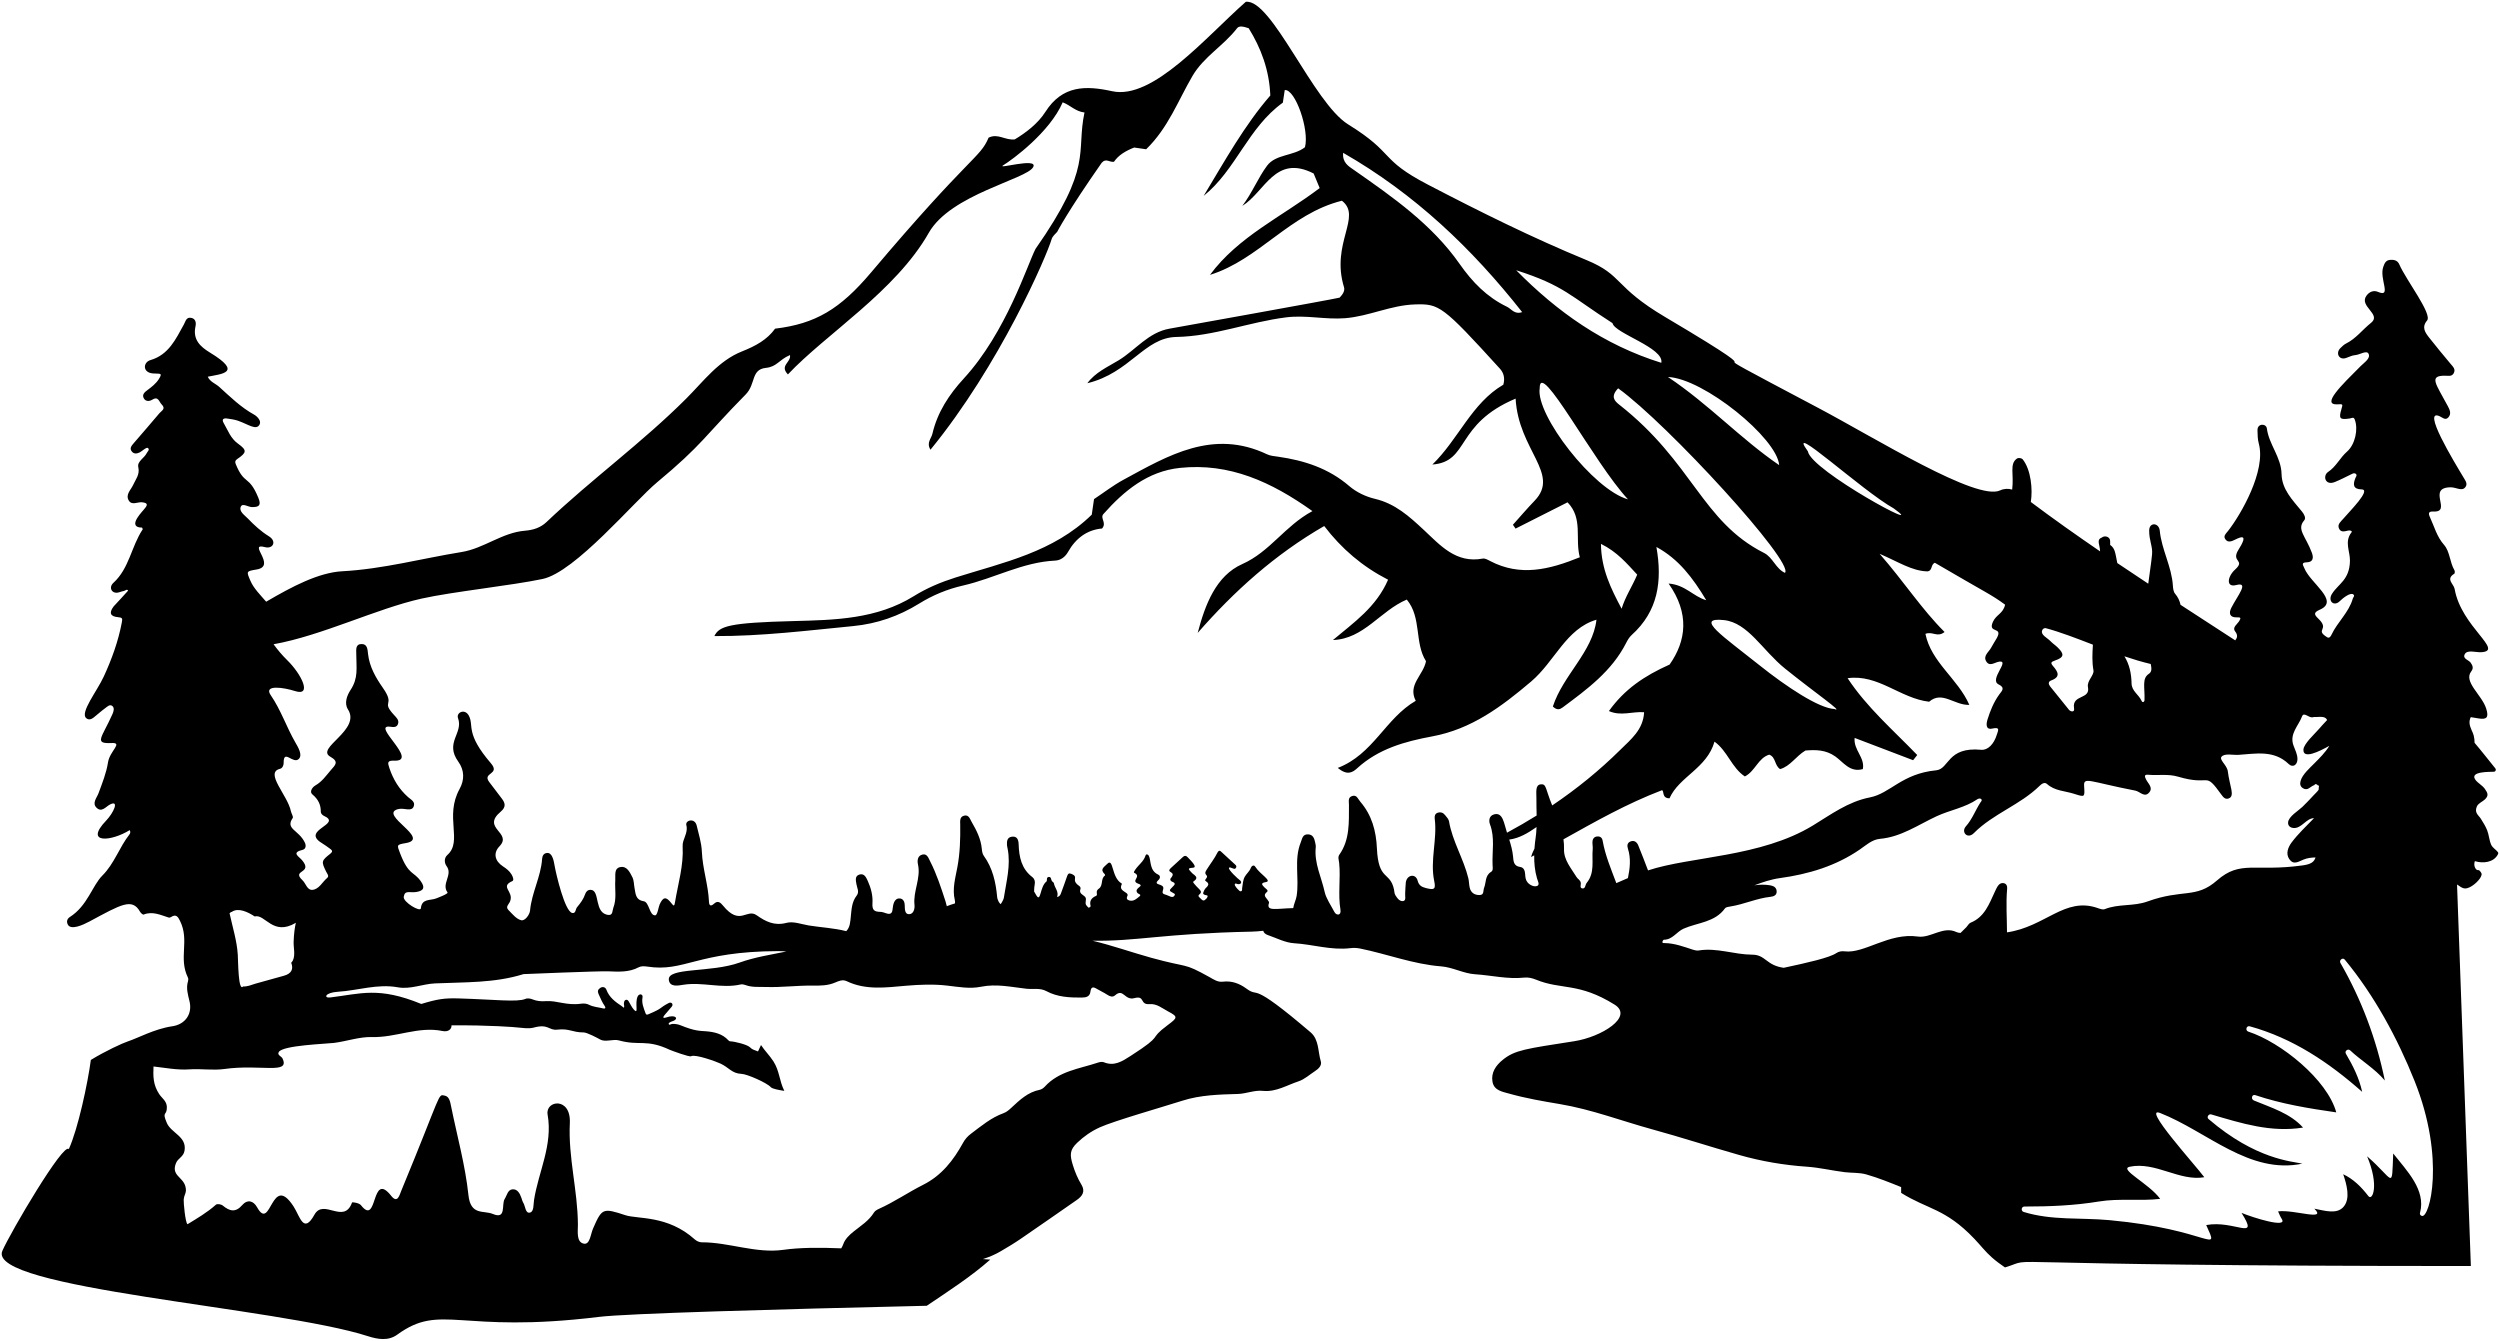 <?xml version="1.0" encoding="iso-8859-1"?>
<!-- Generator: Adobe Illustrator 19.2.1, SVG Export Plug-In . SVG Version: 6.00 Build 0)  -->
<svg version="1.1" xmlns="http://www.w3.org/2000/svg" xmlns:xlink="http://www.w3.org/1999/xlink" x="0px" y="0px"
	 viewBox="0 0 720 386.143" style="enable-background:new 0 0 720 386.143;" xml:space="preserve">
<g id="Layer_12">
	<path d="M719.42,245.446c-0.605-0.821-1.543-1.208-1.979-2.206c-0.562-1.284-0.617-2.805-1.144-4.129
		c-0.472-1.185-1.131-2.22-1.802-3.293c-0.685-1.094-1.942-1.696-1.164-3.538c0.408-0.967,1.696-1.416,2.363-2.082
		c1.054-1.052,0.844-1.748-0.068-3.02c-0.733-1.022-1.945-1.598-2.666-2.545c-1.921-2.521,4.073-2.307,5.269-2.372
		c0.531-0.029,0.728-0.6,0.41-0.99c-1.986-2.436-3.912-4.946-5.958-7.336c-0.006-0.706-0.069-1.409-0.248-2.095
		c-0.149-0.57-0.328-0.91-0.566-1.447c-0.708-1.593-0.883-2.598-0.286-3.857c0.612,0.079,1.321,0.206,2.143,0.353
		c2.527,0.45,3.101-0.31,2.294-2.841c-1.262-3.961-6.613-7.71-4.303-10.68c0.704-0.905,0.445-1.649-0.153-2.505
		c-0.594-0.851-2.511-1.135-1.656-2.553c0.735-1.22,3.238-0.392,4.667-0.473c6.807-0.384-5.726-7.256-7.636-18.212
		c-0.26-1.489-2.672-2.825-0.099-4.398c0.165-0.101,0.195-0.738,0.049-0.984c-1.375-2.318-1.285-5.375-3.009-7.335
		c-2.097-2.385-2.793-5.261-4.048-7.954c-0.582-1.249-0.324-1.702,1.032-1.64c5.426,0.246-1.995-6.825,4.829-6.977
		c1.656-0.037,3.29,1.218,4.275,0.037c0.749-0.899,0.229-1.715-0.265-2.535c-3.013-4.995-12.375-20.414-7.043-17.947
		c0.797,0.368,1.623,1.266,2.483,0.296c0.933-1.051,0.388-2.184-0.166-3.224c-3.42-6.416-5.604-8.796-0.802-8.765
		c0.927,0.006,1.933,0.305,2.493-0.699c0.654-1.172-0.229-1.915-0.901-2.722c-2.075-2.495-4.16-4.984-6.159-7.539
		c-1.15-1.47-2.246-2.985-0.607-4.928c1.574-1.867-6.042-11.645-7.999-16.172c-0.476-1.102-1.449-1.393-2.602-1.305
		c-1.296,0.099-1.647,0.982-2.018,2.039c-1.199,3.415,2.538,8.935-1.478,7.2c-1.306-0.565-2.53-0.06-3.371,1.101
		c-2.22,3.061,4.458,5.325,1.336,7.797c-2.448,1.938-4.334,4.546-7.22,5.973c-0.606,0.3-1.113,0.829-1.611,1.309
		c-1.432,1.381-0.437,3.555,1.623,2.844c0.878-0.303,1.751-0.764,2.649-0.83c1.349-0.099,3.27-1.487,3.831-0.399
		c0.68,1.32-1.203,2.505-2.243,3.544c-5.513,5.507-11.586,11.353-6.604,11.031c1.425-0.092,1.485-0.082,1.069,1.288
		c-0.876,2.889-0.508,3.218,2.45,2.775c0.521-0.078,1.032-0.543,1.361,0.32c1.061,2.784,0.115,7.189-2.222,9.231
		c-2.017,1.762-3.134,4.318-5.424,5.836c-1.652,1.095-0.92,4.071,1.923,2.92c1.61-0.652,3.153-1.471,4.722-2.225
		c0.419-0.202,0.872-0.463,1.288-0.135c0.501,0.395,0.053,0.839-0.1,1.22c-0.745,1.851-0.707,3.22,1.813,3.275
		c2.834,0.061-3.54,6.36-5.364,8.513c-0.648,0.765-1.688,1.515-1.195,2.695c0.547,1.308,1.701,0.835,2.718,0.632
		c0.452-0.09,1.244,0.103,0.905,0.531c-2.12,2.68-0.397,5.458-0.447,8.189c-0.1,5.537-3.36,6.616-5.175,9.518
		c-1.301,2.081,0.568,3.807,2.294,2.061c0.763-0.771,2.98-2.556,3.842-1.898c0.529,0.404-0.029,0.807-0.139,1.193
		c-1.128,3.996-4.402,6.736-6.122,10.39c-0.243,0.517-0.639,1.15-1.297,0.738c-3.65-2.291,0.926-2.063-2.529-5.363
		c-1.248-1.192-1.371-1.764,0.48-2.575c5.772-2.527-2.76-7.585-4.484-11.935c-0.337-0.851-1.074-1.648,0.718-1.693
		c1.866-0.047,1.952-1.381,1.451-2.735c-1.809-4.883-4.478-6.739-2.207-9.355c0.579-0.667-0.037-1.779-0.657-2.536
		c-2.781-3.394-5.774-6.392-5.869-10.783c-0.107-4.91-3.643-8.508-4.235-13.137c-0.189-1.476-2.747-1.555-2.701,0.521
		c0.029,1.27,0.037,2.586,0.371,3.795c2.166,7.86-5.16,20.475-8.821,25.169c-0.578,0.741-1.487,1.462-0.823,2.391
		c1.079,1.51,2.481,0.129,4.112-0.413c2.126-0.706,0.811,1.672-0.33,3.489c-2.237,3.562,2.149,2.86-0.952,5.675
		c-2.264,2.056-2.669,5.258,0.319,4.467c3.84-1.016,0.375,3.036-1.419,6.57c-0.826,1.627-0.384,2.815,1.608,2.734
		c1.181-0.048,1.196,0.203,0.678,1.058c-0.571,0.941-2.076,1.828-1.189,2.973c0.9,1.162,0.575,1.908,0.038,2.599
		c-5.25-3.422-10.504-6.826-15.749-10.235c-0.25-1.118-0.716-2.199-1.576-3.204c-0.475-0.555-0.583-1.528-0.633-2.323
		c-0.347-5.496-3.254-10.376-3.778-15.824c-0.225-2.332-3.012-2.528-3.049-0.093c-0.044,2.914,1.043,4.614,0.835,6.874
		c-0.261,2.833-0.77,5.657-1.101,8.488c-2.984-1.963-5.951-3.95-8.913-5.946c-0.611-2.902-0.586-4.179-2.056-5.227v-1.049
		c0-1.406-1.644-1.753-2.459-1.042c-1.608,0.613-0.447,2.139-0.447,3.948c-6.736-4.609-13.406-9.314-19.949-14.222
		c0.595-3.627,0.031-9.289-2.297-12.236c-0.359-0.454-1.292-0.576-1.761-0.227c-2.126,1.583-0.762,4.388-1.307,8.889
		c-1.132-0.33-2.357-0.288-3.459,0.233c-6.74,3.189-35.762-14.965-52.564-23.843c-46.708-24.684-2.495-1.543-43.915-26.081
		c-14.861-8.803-12.059-12.039-22.626-16.391c-15.614-6.431-30.714-13.933-45.674-21.726c-14.253-7.424-9.306-8.888-23.005-17.366
		c-10.019-6.2-22.017-36.25-29.474-35.3c-11.463,10.096-26.739,28.326-38.49,25.747c-7.561-1.659-14.326-1.75-19.228,5.954
		c-2.153,3.383-5.624,6.007-8.818,7.925c-2.799,0.322-4.824-1.836-7.537-0.498c-2.517,5.991-5.174,4.86-33.823,38.794
		c-8.945,10.595-16.009,14.811-27.666,16.211c-2.307,3.214-5.701,5.03-9.506,6.538c-6.787,2.689-11.094,8.605-16.037,13.55
		c-12.698,12.7-27.279,23.246-40.275,35.592c-1.685,1.601-3.742,2.312-6.221,2.51c-6.539,0.522-11.835,5.099-18.213,6.132
		c-11.455,1.855-22.672,4.911-34.387,5.545c-6.79,0.367-14.338,4.329-21.933,8.769c-1.592-1.863-3.577-3.805-4.515-5.981
		c-1.212-2.811-1.272-2.785,1.778-3.3c5.907-0.998-2.836-7.841,2.369-6.442c2.353,0.632,3.505-1.68,1.143-3.128
		c-2.3-1.41-4.253-3.242-6.103-5.158c-0.915-0.948-2.578-2.013-1.974-3.361c0.499-1.114,2.065,0.085,3.168,0.114
		c2.223,0.059,2.733-0.599,1.877-2.681c-2.743-6.672-3.976-3.494-6.509-9.706c-0.249-0.612-0.18-1.028,0.428-1.442
		c2.745-1.867,2.887-2.524,0.234-4.427c-2.154-1.545-2.904-3.848-4.119-5.919c-0.662-1.128-0.062-1.491,1.02-1.324
		c1.032,0.159,2.087,0.292,3.067,0.627c3.002,1.027,5.36,2.971,6.282,1.019c0.477-1.011-0.733-2.285-1.606-2.764
		c-3.811-2.09-6.873-5.121-10.055-7.993c-1.094-0.987-2.661-1.444-3.302-2.934c3.933-0.813,10.255-1.101,0.636-6.948
		c-2.859-1.738-4.993-3.766-4.17-7.554c0.218-1.003,0.086-2.23-1.293-2.456c-1.395-0.229-1.558,1.021-2.055,1.919
		c-2.34,4.218-4.368,8.73-9.628,10.255c-2.096,0.607-2.368,3.535,0.649,3.836c1.935,0.193,3.066-0.365,1.745,1.674
		c-0.832,1.284-2.032,2.214-3.248,3.121c-0.749,0.559-1.605,1.225-1.106,2.28c0.502,1.062,1.663,1.004,2.426,0.52
		c1.829-1.16,1.977,0.561,2.774,1.343c1.299,1.273-0.066,1.828-0.625,2.496c-2.456,2.935-4.985,5.809-7.477,8.713
		c-0.615,0.717-1.275,1.495-0.422,2.429c0.653,0.715,1.489,0.516,2.248,0.142c0.553-0.273,1.927-1.598,2.328-1.233
		c0.579,0.528-0.141,1.01-0.362,1.474c-0.688,1.446-2.801,2.366-2.425,4.037c0.488,2.17-0.751,3.48-1.483,5.116
		c-0.638,1.423-2.248,2.743-1.291,4.445c0.873,1.551,2.556,0.418,3.863,0.559c3.095,0.335,0.153,1.949-1.458,4.631
		c-0.942,1.567-0.671,2.67,1.448,2.653c0.091,0.199,0.238,0.437,0.174,0.533c-3.256,4.88-3.85,11.215-8.418,15.376
		c-1.536,1.399-0.378,3.406,1.696,2.711c0.439-0.147,0.886-0.28,1.339-0.373c0.41-0.084,0.841-0.63,1.202-0.093
		c0.03,0.046-4.098,4.454-4.155,4.53c-1.414,1.853-1.013,2.933,1.27,3.121c1.236,0.102,1.28,0.384,1.09,1.405
		c-1.025,5.485-2.913,10.695-5.236,15.725c-1.942,4.204-6.886,10.367-5.047,11.942c0.751,0.643,1.527,0.323,2.203-0.216
		c1.087-0.867,2.115-1.812,3.238-2.627c0.607-0.44,1.364-1.269,2.109-0.631c0.65,0.557,0.341,1.574,0.021,2.296
		c-3.042,6.852-5.496,8.602-0.269,8.351c3.404-0.163-0.508,2.265-1.017,5.543c-0.483,3.114-1.663,6.004-2.745,8.936
		c-0.487,1.321-1.924,2.804-0.562,4.147c1.508,1.487,2.675-0.33,3.927-0.951c2.7-1.339,0.964,2.442-1.12,4.618
		c-6.545,6.836,1.476,6.081,6.736,2.787c0.243,0.414,0.244,0.841-0.05,1.216c-2.934,3.739-4.378,8.449-7.816,11.875
		c-2.906,2.895-4.264,8.663-9.315,11.902c-0.784,0.503-1.06,1.227-0.692,2.094c0.809,1.905,4.447,0.213,6.273-0.765
		c9.079-4.861,12.299-6.906,14.594-2.806c0.204,0.365,0.815,0.89,1.022,0.807c2.6-1.048,4.889,0.14,7.251,0.865
		c0.189,0.058,0.481-0.042,0.663-0.162c1.478-0.977,2.016-0.005,2.585,1.144c2.796,5.658-0.517,10.638,2.264,16.3
		c0.139,0.284,0.131,0.715,0.032,1.029c-0.628,2.003-0.03,3.888,0.43,5.811c0.866,3.617-1.205,6.636-4.971,7.181
		c-5.091,0.737-9.906,3.42-12.819,4.368c-1.495,0.486-6.459,2.772-10.629,5.327c-0.87,6.613-3.683,19.85-6.353,25.703
		c-1.416-2.191-16.684,23.728-19.126,29.262c-4.787,10.845,79.547,16.279,105.282,24.595c2.775,0.897,5.839,1.442,8.416-0.428
		c12.791-9.28,17.607-0.156,58.162-5.133c7.989-0.98,50.213-2.176,94.362-3.198c6.265-4.231,12.656-8.335,18.285-13.294
		c-0.705-0.052-1.437-0.103-2.134-0.155c1.783-0.561,3.511-1.285,5.157-2.253c1.9-1.118,3.801-2.245,5.619-3.488
		c5.449-3.727,10.858-7.515,16.283-11.278c1.606-1.114,2.515-2.462,1.342-4.396c-1.078-1.777-1.856-3.633-2.478-5.643
		c-0.902-2.914-0.925-4.361,1.217-6.41c1.929-1.844,4.072-3.352,6.57-4.481c4.06-1.835,18.084-5.85,23.744-7.658
		c5.217-1.665,10.617-1.785,15.995-1.944c2.454-0.072,4.725-1.151,7.223-0.891c3.737,0.388,6.912-1.653,10.276-2.76
		c1.707-0.562,3.153-1.918,4.71-2.925c1.03-0.666,2.035-1.644,1.676-2.819c-0.865-2.83-0.472-6.248-2.948-8.361
		c-18.032-15.387-14.466-9.634-18.463-12.575c-2.039-1.5-4.245-2.319-6.819-2.005c-1.489,0.182-2.649-0.663-3.871-1.341
		c-7.791-4.319-5.573-2.457-16.686-5.529c-5.681-1.571-11.271-3.573-17.006-4.933c12.769,0.232,20.168-2.076,45.942-2.611
		c1.099-0.023,2.187-0.119,3.271-0.247c0.136,0.536,0.535,0.962,1.29,1.222c2.521,0.868,5.034,2.214,7.611,2.369
		c5.424,0.328,10.72,2.092,16.225,1.411c0.909-0.112,1.879-0.069,2.778,0.114c7.798,1.587,15.302,4.511,23.31,5.133
		c3.392,0.263,6.459,2.059,9.773,2.272c4.732,0.304,9.41,1.479,14.196,0.965c1.184-0.127,2.334,0.165,3.404,0.604
		c7.258,2.982,12.245,0.729,22.593,7.172c5.596,3.485-3.724,9.312-11.588,10.54c-14.015,2.189-17.119,2.53-20.624,5.374
		c-1.941,1.574-3.421,3.65-2.944,6.319c0.45,2.517,2.859,2.857,4.803,3.405c4.785,1.349,9.68,2.187,14.587,3.01
		c9.13,1.531,17.806,4.857,26.702,7.3c8.363,2.296,16.639,4.995,24.999,7.372c6.372,1.811,12.861,2.915,19.445,3.363
		c3.707,0.252,7.299,1.144,10.97,1.583c2.056,0.246,4.17,0.069,6.193,0.652c3.414,0.984,6.708,2.303,9.995,3.639v1.665
		c7.655,4.803,12.668,4.425,21.019,13.157c1.719,1.797,3.267,3.817,5.136,5.459c1.177,1.035,2.448,1.964,3.747,2.857
		c10.863-3.298-14.555-0.405,134.174-0.405c0-0.001-2.441-67.384-3.981-109.885c0.032,0.021,0.063,0.039,0.096,0.06
		c0.667,0.443,1.347,1.055,2.202,1.083c1.599,0.052,3.9-2.038,4.548-3.311c0.449-0.881,0.227-1.17-0.351-1.814
		c-0.232-0.258-0.631-0.089-0.854-0.267c-0.47-0.375-0.694-1.086-0.668-1.658c0.016-0.342,0.094-0.577,0.155-0.814
		c2.364,0.725,5.441,0.411,6.654-1.98C719.507,245.858,719.545,245.615,719.42,245.446z M619.409,191.232
		c0.231,1.15,0.422,2.213-0.562,2.854c-2.024,1.318-1.099,3.907-1.229,7.523c-0.021,0.574-0.572,0.86-0.837,0.253
		c-0.778-1.788-2.849-2.832-2.89-5.012c-0.052-2.845-0.612-5.488-2.056-7.833C614.326,189.861,616.841,190.625,619.409,191.232z
		 M588.126,181.599c0.182-0.526,0.539-0.697,0.976-0.706c4.173,1.1,9.108,3.015,13.652,4.772c-0.145,2.463-0.291,4.926,0.16,7.392
		c0.261,1.429-1.955,2.998-1.583,4.848c0.726,3.613-4.582,2.054-4.018,5.973c0.056,0.388,0.149,1.025-0.559,1.006
		c-0.299-0.008-0.679-0.207-0.872-0.442c-1.841-2.24-3.661-4.496-5.458-6.771c-0.493-0.625-0.583-1.371,0.302-1.694
		c2.943-1.076,1.851-2.613,0.528-4.176c-0.764-0.903-0.549-1.178,0.565-1.561c2.643-0.907,2.791-1.813,0.806-3.761
		c-0.662-0.649-1.46-1.162-2.097-1.832C589.607,183.679,587.686,182.87,588.126,181.599z M545.399,146.424
		c10.995,7.899-23.85-10.877-24.732-16.439C513.884,120.602,536.294,141.37,545.399,146.424z M528.325,204.199
		c-4.484-0.218-13.785-6.36-21.684-12.676c-10.212-8.165-18.85-13.84-10.164-12.938c6.951,0.722,11.129,8.741,17.612,13.965
		C522.804,199.572,531.278,205.374,528.325,204.199z M512.401,133.96c-11.141-7.616-20.123-17.411-32.029-25.388
		C490.657,108.999,511.832,126.229,512.401,133.96z M514.068,164.984c-2.632-1.164-3.481-4.449-6.01-5.727
		c-17.973-9.08-20.447-26.007-41.716-42.713c-1.308-1.028-2.627-2.307-0.316-4.713C480.289,122.113,516.935,162.081,514.068,164.984
		z M471.519,165.496c-1.421,3.373-3.399,6.255-4.495,9.818c-3.039-5.733-5.881-11.388-5.948-18.677
		C465.742,158.925,468.505,162.259,471.519,165.496z M443.431,111.831c-0.061-8.795,15.645,21.515,25.431,31.981
		C458.942,141.067,442.23,119.489,443.431,111.831z M464.41,93.07c0.517,2.908,14.982,7.117,14.043,11.421
		c-16.613-5.177-29.938-14.657-41.798-26.665C450.509,82.258,452.173,85.236,464.41,93.07z M386.827,44.012
		c20.583,11.789,37.093,27.526,51.556,45.876c-2.219,0.767-3.071-0.916-4.364-1.536c-5.775-2.77-9.986-7.111-13.648-12.342
		c-7.962-11.372-19.199-19.211-30.396-27.033C388.378,47.862,386.568,46.869,386.827,44.012z M66.266,262.915
		c0.1-0.175,0.247-0.275,0.507-0.304c1.877-1.297,4.675,0.074,6.581,1.327c2.997-0.828,5.198,5.795,11.852,1.825
		c-0.306,1.301-0.556,3.037-0.641,5.457c-0.06,1.703,0.555,3.805-0.23,5.41c-0.124,0.253-0.291,0.463-0.474,0.659
		c0.694,1.674,0.183,3.098-2.061,3.714c-0.004,0.001-8.297,2.31-8.298,2.31c-1.138,0.371-2.271,0.855-3.485,0.784
		c-1.395,1.647-1.416-7.025-1.536-9.108c-0.231-3.997-1.515-8.01-2.357-11.918C66.101,262.964,66.182,262.917,66.266,262.915z
		 M315.883,284.792c0.984,0.589,2.046,1.055,2.999,1.688c0.758,0.504,1.566,0.789,2.238,0.193c2.472-2.193,2.707,1.554,5.6,0.785
		c3.148-0.836,1.417,1.97,4.373,1.729c2.075-0.17,3.641,1.215,5.232,2.053c3.039,1.602,2.867,1.832-0.095,4.041
		c-5.9,4.399-0.535,2.345-10.617,8.824c-2.38,1.529-4.692,3.079-7.742,1.81c-0.473-0.197-1.174-0.047-1.707,0.13
		c-5.335,1.774-11.188,2.413-15.288,6.929c-0.374,0.412-0.938,0.788-1.472,0.894c-3.382,0.677-5.734,2.93-8.121,5.148
		c-0.679,0.631-1.357,1.248-2.269,1.576c-3.564,1.28-6.416,3.699-9.383,5.928c-0.938,0.705-1.69,1.542-2.267,2.593
		c-2.759,5.03-6.173,9.431-11.474,12.095c-4.353,2.187-8.377,4.985-12.842,6.976c-0.511,0.228-1.081,0.576-1.358,1.03
		c-1.441,2.359-3.746,3.775-5.816,5.44c-1.294,1.041-2.515,2.184-3.041,3.734c-0.146,0.431-0.355,0.777-0.559,1.13
		c-6.503-0.274-12.053-0.216-16.65,0.43c-7.917,1.112-15.65-2.182-23.575-2.168c-0.667,0.001-1.45-0.373-1.983-0.852
		c-7.772-6.987-16.389-5.78-19.959-6.954c-6.491-2.135-6.748-2.043-9.32,3.868c-0.72,1.654-0.886,4.659-2.631,4.332
		c-2.228-0.418-1.712-3.499-1.721-5.501c-0.046-9.811-2.815-19.334-2.325-29.192c0.385-7.726-7.122-6.587-6.4-2.48
		c1.544,8.803-2.632,16.404-3.911,24.606c-0.203,1.301,0.012,3.305-1.15,3.61c-1.351,0.356-1.316-1.779-1.929-2.789
		c-0.267-0.439-0.399-0.985-0.575-1.491c-0.462-1.327-1.173-2.512-2.524-2.417c-1.396,0.098-1.6,1.706-2.277,2.785
		c-0.98,1.562,0.57,5.996-3.389,4.318c-2.66-1.128-6.417,0.564-7.05-5.461c-0.902-8.579-3.256-16.961-4.968-25.433
		c-0.273-1.351-0.508-2.918-1.834-3.189c-2.086-0.425-0.658-1.323-12.554,27.439c-0.502,1.214-1.066,3.724-2.881,1.423
		c-5.928-7.512-3.752,9.052-8.724,2.677c-0.502-0.644-2.494-0.933-2.554-0.767c-2.318,6.463-8.192-1.247-10.825,3.502
		c-3.169,5.715-4.146,0.531-6.029-2.372c-6.438-9.926-6.446,7.534-10.486,0.262c-1.107-1.992-2.855-2.299-4.253-0.682
		c-1.978,2.288-3.664,1.796-5.636,0.181c-0.486-0.398-1.602-0.589-1.99-0.243c-2.488,2.219-5.344,3.891-8.166,5.612
		c-0.643-0.4-1.161-6.299-1.104-7.035c0.133-1.709,0.985-1.941,0.494-3.846c-0.717-2.785-4.199-3.136-2.69-6.767
		c0.574-1.38,2.131-1.752,2.436-3.512c0.715-4.123-3.857-5.069-5.108-8.032c-1.48-3.506,0.045-1.84,0.021-4.526
		c-0.015-1.747-1.405-2.541-2.221-3.778c-1.734-2.629-1.753-5.079-1.624-7.935c3.451,0.393,6.899,1.081,10.378,0.829
		c3.276-0.237,6.699,0.362,10.044-0.105c10.445-1.46,18.936,1.678,16.739-3.015c-0.317-0.678-1.655-0.984-1.063-1.9
		c1.245-1.928,13.598-2.308,15.876-2.598c3.687-0.469,7.39-1.793,10.927-1.688c6.894,0.204,13.389-3.177,20.316-1.741
		c1.707,0.354,2.688-0.561,2.602-1.623c10.89-0.108,18.725,0.543,19.067,0.612c1.438,0.11,3.171,0.429,4.619,0.027
		c4.281-1.165,4.293,0.885,6.771,0.592c3.628-0.39,4.177,0.795,7.617,0.805c0.939,0.001,3.933,1.57,4.781,2.052
		c1.452,0.808,3.757-0.202,5.322,0.235c6.051,1.682,7.815-0.503,14.741,2.74c0.488,0.206,5.562,2.108,6.085,1.827
		c1.168-0.68,7.37,1.583,8.439,2.104c2.439,1.106,3.302,2.872,6.061,2.974c1.621,0.036,7.406,2.616,8.444,3.823
		c0.445,0.496,2.327,0.831,3.906,1.074c-1.476-2.931-1.355-5.686-3.119-8.462c-1.063-1.672-2.506-3.072-3.598-4.741
		c-0.289,0.616-0.576,1.232-0.862,1.849c-1.251-0.528-1.552-0.446-2.315-1.201c-0.813-0.803-4.504-1.689-5.633-1.712
		c-0.253-0.005-0.443-0.133-0.61-0.317c-1.699-1.858-4.013-2.389-6.44-2.581c-1.853-0.147-3.14-0.027-7.331-1.731
		c-0.752-0.306-1.567-0.421-2.402-0.379c-0.347,0.017-0.853,0.482-0.993,0.004c-0.137-0.461,1.089-0.769,1.529-0.965
		c1.212-0.541,0.604-1.873-2.302-0.898c-0.923,0.308-0.95-0.067-0.422-0.695c0.673-0.801,1.373-1.584,2.048-2.388
		c0.623-0.74-0.071-1.483-0.824-1.093c-2.906,1.504-1.507,1.409-5.863,3.246c-0.505,0.213-0.687,0.13-0.851-0.327
		c-0.521-1.457-1.159-2.882-0.853-4.531c0.188-1.013-0.974-1.155-1.383-0.303c-0.955,1.986,0.416,5.481-1.103,3.832
		c-0.624-0.68-0.976-1.547-1.464-2.323c-0.189-0.301-0.409-0.589-0.804-0.507c-0.475,0.099-0.524,0.513-0.606,0.917
		c-0.094,0.464,0.258,0.919-0.036,1.374c-0.178-0.148-0.346-0.309-0.538-0.435c-1.865-1.23-3.636-2.52-4.477-4.768
		c-0.288-0.773-1.073-0.941-1.718-0.546c-0.714,0.437-0.887,1.014-0.54,1.773c0.542,1.189,1.028,2.401,1.781,3.473
		c0.314,0.447,0.241,0.864-0.478,0.684c-1.351-0.34-2.772-0.392-4.053-1.05c-0.676-0.347-1.475-0.417-2.284-0.303
		c-4.214,0.596-6.909-0.967-10.164-0.735c-1.297,0.093-2.526-0.003-3.729-0.478c-0.684-0.27-1.466-0.462-2.162-0.16
		c-2.274,0.987-8.902,0.157-19.225-0.149c-3.998-0.12-6.063,0.168-10.729,1.596c-12.289-5.03-17.37-2.951-26.235-1.871
		c-1.905,0.232-1.582-1.404,2.257-1.645c5.743-0.36,11.337-2.35,17.228-1.281c3.602,0.654,7.103-0.961,10.682-1.124
		c8.558-0.392,17.184-0.059,25.507-2.675c0.016-0.005,21.711-0.903,24.334-0.804c2.996,0.112,6.032,0.345,8.863-1.177
		c0.651-0.35,1.618-0.314,2.398-0.192c10.782,1.676,14.248-4.365,37.73-4.45c0.788-0.003,1.584,0.053,2.38,0.11
		c-4.513,0.942-9.087,1.611-13.475,3.189c-8.28,2.979-20.846,1.318-20.379,5.001c0.269,2.127,2.652,1.642,4.09,1.405
		c5.54-0.915,11.07,1.159,16.588-0.098c0.426-0.097,0.952-0.001,1.373,0.16c1.909,0.728,3.893,0.497,5.86,0.565
		c4.533,0.157,9.047-0.462,13.556-0.401c2.255,0.031,4.334,0.012,6.418-0.875c1.04-0.443,2.153-0.963,3.353-0.389
		c5.534,2.649,11.299,1.805,17.1,1.305c3.919-0.338,7.93-0.492,11.819-0.041c3.253,0.378,6.561,0.982,9.687,0.341
		c4.492-0.92,8.75,0.07,13.083,0.559c1.936,0.219,3.95-0.306,5.819,0.701c3.166,1.707,6.624,1.869,10.138,1.847
		c1.368-0.009,2.353-0.288,2.537-1.706C314.229,284.12,314.862,284.18,315.883,284.792z M442.685,255.154
		c-0.863,0.319-2.051-0.188-2.763-1.043c-0.539-0.647-0.634-1.484-0.676-2.302c-0.052-1.005-0.369-1.982-1.429-2.123
		c-1.979-0.263-1.934-1.781-2.064-3.097c-0.164-1.652-0.597-3.228-1.09-4.786c2.937-0.405,5.403-1.897,7.865-3.616
		c-0.117,2.961-0.387,3.227-0.61,6.232c-0.383,0.738-0.73,1.515-0.968,2.404c0.305-0.161,0.599-0.325,0.902-0.487
		c-0.031,2.222,0.166,4.422,0.806,6.634C442.87,253.704,443.546,254.836,442.685,255.154z M443.694,225.895
		c-1.584,0.193-1.193,2.288-1.209,3.91c-0.016,1.683,0.041,3.377,0.067,5.066c-2.783,1.733-5.63,3.378-8.536,4.943
		c-0.866-2.6-1.146-6.009-3.739-5.269c-1.395,0.398-1.576,1.768-1.154,2.882c1.461,3.852,0.568,7.81,0.74,11.716
		c0.03,0.694,0.22,1.56-0.42,1.947c-1.809,1.092-1.392,3.071-2.029,4.62c-0.318,0.773,0.1,2.053-1.325,2.062
		c-1.437,0.009-2.47-0.67-2.81-2.112c-0.211-0.898-0.182-1.853-0.401-2.749c-1.377-5.622-4.585-10.627-5.565-16.396
		c-0.107-0.627-0.69-1.192-1.107-1.743c-0.541-0.713-1.281-0.991-2.152-0.701c-0.827,0.275-0.939,1.035-0.852,1.71
		c0.773,6.012-1.407,11.986-0.134,18.028c0.499,2.369-0.067,2.535-2.411,1.948c-1.314-0.329-2.037-0.837-2.371-2.116
		c-0.567-2.173-3.141-1.743-3.419,0.553c-0.125,1.033-0.097,2.084-0.18,3.124c-0.062,0.772,0.332,1.983-0.514,2.174
		c-1.037,0.234-1.779-0.83-2.309-1.685c-0.287-0.463-0.282-1.108-0.402-1.673c-1.123-5.24-4.488-2.36-4.911-11.807
		c-0.225-5.028-1.455-9.577-4.808-13.467c-0.673-0.781-0.981-2.027-2.301-1.615c-1.321,0.412-0.936,1.574-0.942,2.629
		c-0.032,4.928,0.295,9.936-2.781,14.296c-0.484,0.686-0.123,1.564-0.041,2.374c0.458,4.471-0.384,8.981,0.372,13.454
		c0.296,1.751-1.191,1.709-1.736,0.664c-0.997-1.911-2.408-3.936-2.807-5.762c-0.927-4.248-3.058-8.318-2.574-12.853
		c0.048-0.449-0.061-0.927-0.157-1.378c-0.251-1.173-0.589-2.338-2.086-2.376c-1.56-0.04-1.642,1.231-2.08,2.324
		c-2.005,5-0.379,10.276-1.177,15.398c-0.184,1.179-0.825,2.342-0.985,3.514c-5.186,0.146-7.861,1.006-6.968-1.52
		c0.079-0.223-0.258-0.621-0.451-0.904c-0.483-0.71-1.35-1.261-0.15-2.224c0.557-0.446-0.324-0.917-0.687-1.288
		c-0.684-0.697-1.287-1.288,0.331-1.542c2.024-0.318-1.667-2.252-2.996-4.419c-0.431-0.703-1.093-0.233-1.291,0.317
		c-0.374,1.041-1.279,1.692-1.759,2.575c-0.527,0.969-0.569,2.214-0.749,3.35c-0.041,0.261,0.086,0.564-0.187,0.738
		c-0.409,0.26-0.63-0.111-0.871-0.331c-0.321-0.294-1.267-1.295-1.029-1.688c0.198-0.326,0.641,0.043,0.98,0.05
		c1.03,0.023,1.012-0.769,0.437-1.165c-0.504-0.347-3.451-3.051-3.091-3.543c0.208-0.284,0.508-0.02,0.762,0.047
		c0.594,0.159,0.931,0.517,1.277-0.145c0.151-0.288,0.018-0.565-0.192-0.761c-1.389-1.298-2.777-2.597-4.194-3.865
		c-0.446-0.399-0.792-0.066-0.992,0.341c-0.846,1.716-2.041,3.209-3.047,4.822c-0.338,0.541-0.739,1.047-0.118,1.685
		c0.647,0.664-0.772,1.309-0.28,1.627c1.853,1.195-0.02,1.815-0.32,2.64c-0.213,0.586-0.803,1.164,0.277,1.439
		c0.34,0.087,0.809,0.047,0.617,0.545c-0.141,0.365-0.479,0.709-0.816,0.931c-0.451,0.296-0.808-0.111-1.08-0.396
		c-0.305-0.319-1.017-0.752-0.522-1.165c1.24-1.035,0.154-1.269-1.339-3.079c-0.169-0.205-0.516-0.562-0.309-0.702
		c1.951-1.321,0.047-1.877-0.532-2.627c-0.519-0.671-1.561-1.267,0.333-1.356c1.582-0.075-0.426-1.957-1.522-3.108
		c-0.412-0.433-0.84-0.417-1.286-0.003c-1.133,1.054-2.282,2.09-3.421,3.138c-1.757,1.617,1.796,0.838-0.088,3.001
		c-0.301,0.346-0.049,0.822,0.428,0.999c1.141,0.423,0.711,0.877,0.107,1.469c-1.083,1.063-1.063,1.106,0.246,1.81
		c0.278,0.15,0.529,0.284,0.369,0.588c-0.596,1.129-1.585,0.107-2.802-0.202c-1.105-0.281-0.602-0.99-0.488-1.646
		c0.289-1.657-3.187-0.836-1.405-2.507c0.571-0.535,0.612-1.26-0.096-1.585c-2.533-1.164-1.971-4.021-2.663-5.392
		c-0.233-0.463-0.797-0.604-0.953-0.09c-0.522,1.713-2.023,2.67-2.948,4.06c-0.196,0.295-0.563,0.783-0.323,0.901
		c2.341,1.148-1.22,2.312,1.209,3.166c2.048,0.72-1.501,1.17-0.247,2.681c0.246,0.296,1.252,0.411,0.561,0.967
		c-0.778,0.626-1.605,1.46-2.807,1.204c-0.79-0.169-1.038-0.61-0.653-1.375c0.137-0.273-0.02-0.582-0.241-0.753
		c-0.871-0.672-2.206-1.085-1.37-2.64c0.019-0.035-0.04-0.15-0.091-0.179c-2.978-1.726-2.269-7.535-4.138-5.61
		c-0.853,0.878-2.215,1.535-0.704,2.95c0.082,0.077,0.127,0.354,0.084,0.383c-1.358,0.914-0.434,2.903-1.809,3.809
		c-0.438,0.289-0.666,0.715-0.556,1.272c0.056,0.281,0.082,0.657-0.179,0.768c-1.34,0.571-2.023,1.444-1.597,2.961
		c0.028,0.1-0.229,0.335-0.398,0.422c-0.22,0.113-0.372-0.08-0.502-0.244c-0.043-0.055-0.071-0.129-0.124-0.169
		c-0.96-0.73,0.087-1.911-0.563-2.647c-0.607-0.689-1.853-0.935-1.347-2.293c0.132-0.355-0.112-0.701-0.407-0.908
		c-2.521-1.769,0.111-2.486-2.189-3.433c-0.639-0.263-0.997-0.133-1.235,0.615c-0.54,1.695-1.218,3.346-1.805,5.027
		c-0.198,0.567-0.514,0.928-1.105,1.003c0.59-1.511-0.701-2.613-0.914-3.954c-0.036-0.228-0.393-0.391-0.561-0.615
		c-0.308-0.412-0.147-1.284-0.938-1.196c-0.791,0.088-0.327,1.081-0.668,1.34c-1.882,1.435-1.56,6.155-2.887,3.959
		c-0.218-0.362-0.408-0.741-0.638-1.094c-0.001-0.002-0.003-0.003-0.004-0.004c0-0.718,0.045-1.446,0.191-2.199
		c0.14-0.723-0.115-1.511-0.646-1.912c-3.188-2.407-3.882-5.81-3.998-9.487c-0.04-1.27-0.405-2.427-1.993-2.189
		c-1.327,0.199-1.442,1.324-1.363,2.429c0.025,0.345,0.119,0.685,0.186,1.027c0.941,4.811-0.382,9.45-1.094,14.133
		c-0.067,0.441-0.342,0.856-0.546,1.27c-0.1,0.204-0.259,0.379-0.391,0.567c-0.188-0.233-0.431-0.44-0.551-0.704
		c-0.191-0.418-0.39-0.865-0.431-1.314c-0.391-4.275-1.284-8.369-3.875-11.944c-0.381-0.525-0.489-1.31-0.554-1.99
		c-0.272-2.852-1.516-5.317-2.925-7.736c-0.518-0.889-0.808-2.143-2.17-1.801c-1.329,0.334-1.133,1.589-1.118,2.61
		c0.06,4.068-0.069,8.139-0.806,12.135c-0.589,3.194-1.538,6.301-0.746,9.609c0.072,0.301,0.075,0.616,0.038,0.922
		c-0.008-0.001-0.015-0.002-0.023-0.003c-0.791,0.228-1.56,0.513-2.33,0.796c-0.153-0.423-0.224-0.938-0.354-1.335
		c-1.293-3.961-2.563-7.929-4.476-11.653c-0.472-0.919-0.849-2.166-2.139-1.895c-1.451,0.304-1.582,1.73-1.336,2.834
		c0.895,4.012-1.434,7.71-0.999,11.684c0.112,1.02-0.22,2.68-1.597,2.67c-1.217-0.009-1.183-1.465-1.212-2.511
		c-0.007-0.231-0.021-0.466-0.069-0.691c-0.158-0.753-0.602-1.277-1.382-1.335c-0.781-0.057-1.343,0.443-1.615,1.1
		c-0.259,0.625-0.383,1.329-0.438,2.009c-0.104,1.298-0.742,1.56-1.879,1.158c-0.543-0.192-1.118-0.393-1.682-0.403
		c-1.705-0.031-2.368-0.509-2.233-2.509c0.145-2.139-0.422-4.365-1.348-6.388c-0.478-1.044-1.039-2.325-2.5-1.815
		c-1.281,0.447-0.93,1.715-0.772,2.726c0.175,1.114,0.926,2.218,0.061,3.326c-1.372,1.758-1.457,3.836-1.671,5.928
		c-0.154,1.512-0.204,3.215-1.333,4.294c-3.522-0.913-7.193-1.064-10.767-1.642c-2.134-0.345-4.443-1.28-6.476-0.743
		c-3.44,0.909-5.982-0.392-8.545-2.201c-2.906-2.052-4.782,3.228-9.676-2.76c-0.749-0.916-1.499-1.565-2.578-0.581
		c-0.949,0.867-1.433,0.614-1.481-0.555c-0.201-4.879-1.854-9.54-2.049-14.44c-0.1-2.512-0.902-5.006-1.485-7.485
		c-0.551-2.34-3.374-1.554-2.982-0.103c0.605,2.245-1.187,4.03-1.069,6.065c0.321,5.536-1.322,10.769-2.199,16.12
		c-0.183,1.115-0.328,1.205-1.011,0.31c-1.54-2.017-2.409-1.931-3.426,0.353c-0.312,0.701-0.607,3.061-1.25,3.101
		c-1.714,0.106-1.699-3.801-3.323-4.06c-2.419-0.386-2.33-2.241-2.652-3.867c-0.201-1.017-0.13-2.088-0.613-3.05
		c-0.739-1.47-1.578-3.253-3.423-2.931c-1.923,0.336-1.406,2.333-1.501,3.773c-0.173,2.648,0.45,5.363-0.552,7.932
		c-0.303,0.776-0.114,2.2-1.356,2.093c-4.362-0.377-2.322-7.242-5.228-7.239c-0.779,0.001-1.292,0.515-1.525,1.215
		c-0.486,1.459-1.381,2.64-2.352,3.799c-0.473,0.565-0.314,1.87-1.397,1.65c-2.136-0.434-4.669-11.33-5.037-13.495
		c-0.277-1.625-0.716-3.99-2.284-3.775c-0.963,0.132-1.286,0.883-1.348,1.76c-0.364,5.112-2.995,9.691-3.464,14.806
		c-0.111,1.203-1.451,3.049-2.531,2.803c-1.401-0.32-2.593-1.826-3.721-2.973c-0.894-0.908,0.171-1.649,0.497-2.46
		c1.168-2.902-3.063-4.191,0.661-5.845c0.535-0.238,0.139-1.278-0.233-1.901c-0.612-1.026-1.513-1.706-2.504-2.356
		c-2.319-1.52-2.847-3.818-0.983-5.75c3.851-3.991-5.339-5.162,0.34-9.967c1.591-1.346,1.375-2.451,0.308-3.832
		c-1.206-1.561-2.381-3.147-3.584-4.711c-2.149-2.794,3.323-2.099,0.461-5.428c-7.471-8.689-4.781-10.806-6.35-13.709
		c-1.162-2.151-3.692-0.874-3.106,0.729c1.595,4.369-3.915,7.014,0.081,12.536c1.776,2.454,1.817,5.237,0.368,7.864
		c-4.414,8.001,0.978,15.033-3.527,19.019c-0.942,0.833-0.924,2.243-0.194,3.233c1.836,2.486-1.607,5.069,0.245,7.54
		c0.295,0.394-2.791,1.536-3.26,1.726c-1.643,0.668-4.153-0.041-4.413,2.837c-0.112,1.241-5.174-1.799-4.935-3.29
		c0.331-2.072,1.702-1.059,3.702-1.411c2.108-0.37,2.478-1.303,1.19-3.111c-2.07-2.904-3.452-1.604-5.913-7.938
		c-0.992-2.553-1.077-2.553,1.649-3.027c7.291-1.269-7.999-8.208-2.293-9.773c1.734-0.476,3.825,0.835,4.497-0.688
		c0.624-1.414-0.721-2.018-1.56-2.756c-2.596-2.282-4.302-5.095-5.403-8.369c-0.543-1.614-0.645-2.217,1.446-2.146
		c7.175,0.243-6.74-10.466-1.286-9.783c0.938,0.117,1.975,0.326,2.342-0.854c0.316-1.014-0.429-1.727-1.066-2.409
		c-4.089-4.376,0.471-2.511-3.313-7.926c-2.056-2.943-3.853-6.052-4.272-9.739c-0.144-1.263-0.156-2.881-1.836-2.881
		c-1.84,0-1.558,1.628-1.553,2.894c0.017,4.157,0.624,6.88-1.654,10.348c-1.007,1.533-1.889,3.81-0.744,5.583
		c3.855,5.968-9.48,11.165-5.076,13.628c2.645,1.48,1.345,2.463,0.145,3.863c-1.359,1.585-2.535,3.315-4.413,4.389
		c-1.015,0.581-1.76,1.877-0.921,2.58c1.686,1.413,2.48,2.969,2.449,5.106c-0.005,0.358,0.451,0.895,0.822,1.059
		c5.618,2.472-6.658,4.075-0.587,7.84c0.883,0.547,1.734,1.151,2.568,1.771c0.566,0.42,0.608,0.795-0.044,1.309
		c-2.621,2.068-2.666,2.25-1.204,5.225c0.31,0.63,0.939,1.22,0.244,1.806c-1.399,1.178-2.309,3.237-4.235,3.402
		c-1.491,0.128-1.864-1.851-2.853-2.775c-3.312-3.099,3.24-1.848-0.163-5.826c-0.914-1.069-3.117-2.128,0.224-2.934
		c0.959-0.232,1.008-1.288,0.645-2.05c-1.782-3.74-5.729-3.885-3.507-7.112c0.246-0.357-0.385-1.271-0.523-1.945
		c-0.955-4.653-7.657-11.124-3.143-12.219c0.675-0.164,1.063-0.97,1.052-1.684c-0.064-4.236,2.765,0.532,4.395-1.191
		c1.1-1.164-0.233-3.347-1.06-4.781c-2.547-4.421-4.146-9.333-7.061-13.563c-2.136-3.1,3.711-2.23,6.999-1.175
		c5.035,1.617,1.874-4.876-2.271-8.918c-1.447-1.411-2.727-2.949-3.909-4.561c13.948-2.498,29.751-10.296,42.673-13.16
		c9.02-1.999,25.987-3.772,34.81-5.643c9.41-1.996,26.38-22.364,32.987-27.851c12.964-10.768,13.672-13.28,25.515-25.302
		c2.954-2.999,1.435-7.194,5.832-7.645c3.179-0.326,3.668-2.298,6.922-3.691c0.357,2.156-3.098,2.976-0.604,5.575
		c10.917-11.622,31.042-23.966,40.573-40.783c6.282-11.085,28.185-15.412,30.062-18.919c1.561-2.917-10.776,0.775-8.625-0.531
		c2.626-1.594,13.438-9.537,17.126-18.128c2.238,0.839,3.643,2.623,6.28,2.933c-2.487,11.64,2.615,15.418-14.11,39.29
		c-2.29,4.419-8.438,24.007-20.592,37.253c-4.317,4.706-7.647,9.754-9.101,15.985c-0.326,1.395-1.786,2.591-0.555,4.588
		c19.952-24.385,33.432-55.702,34.885-60.615c0.254-0.858,1.015-1.475,1.602-2.124c0,0,2.961-5.796,12.839-19.915
		c1.264-1.411,2.23-0.041,3.524-0.274c1.285-1.901,3.348-3.136,5.819-4.102c1.205,0.175,2.554,0.372,3.444,0.502
		c6.345-6.13,9.203-14.039,13.369-21.156c3.226-5.511,8.991-8.703,12.814-13.703c0.645-0.843,2.009-0.435,3.353,0.001
		c3.527,5.692,5.923,11.971,6.228,19.372c-7.449,8.576-13.124,18.846-19.203,28.91c9.295-7.439,12.768-19.664,22.811-26.852
		c0.154-1.025,0.353-2.348,0.547-3.634c3.042-0.304,7.146,11.485,5.822,16.471c-3.239,2.553-8.401,1.964-10.902,5.313
		c-2.641,3.537-4.286,7.838-7.147,11.589c6.531-4.026,9.443-15.002,20.549-9.34c0.513,1.24,1.19,2.877,1.738,4.203
		c-10.91,8.262-23.397,13.938-31.592,24.999c14.13-4.387,22.941-17.61,37.991-21.354c5.933,4.56-3.269,12.217,0.607,24.898
		c0.321,1.05-0.354,2.067-1.264,3.011c-1.861,0.483-47.989,8.758-48.992,8.936c-6.112,1.083-9.734,6.122-14.645,9.109
		c-3.146,1.914-6.699,3.452-9.024,6.607c12.322-2.985,16.412-13.157,25.637-13.327c10.856-0.2,20.965-4.312,31.622-5.646
		c5.755-0.721,11.244,0.691,16.944,0.247c6.921-0.539,13.147-3.759,20.183-3.971c6.943-0.209,7.878,0.277,24.432,18.492
		c1.047,1.153,1.54,2.64,0.998,4.624c-9.14,5.328-12.925,15.735-20.439,22.998c10.766-0.828,6.423-11.583,23.974-18.989
		c0.818,14.864,12.921,21.648,5.502,29.375c-2.164,2.254-4.194,4.634-6.283,6.959c0.257,0.367,0.513,0.735,0.77,1.102
		c4.871-2.462,9.741-4.924,14.968-7.567c4.542,4.668,2.078,10.468,3.537,15.82c-8.805,3.573-17.128,5.628-25.816,1.092
		c-0.664-0.346-1.483-0.833-2.127-0.711c-7.724,1.466-12.275-3.855-16.987-8.245c-4.203-3.916-8.254-7.593-14.095-8.966
		c-2.613-0.615-5.339-1.912-7.361-3.655c-5.965-5.139-12.964-7.403-20.534-8.478c-1.06-0.151-2.196-0.233-3.138-0.681
		c-15.552-7.387-28.436,0.296-41.391,7.334c-2.934,1.594-5.607,3.669-8.461,5.563c-0.24,1.647-0.48,3.295-0.653,4.482
		c-11.124,10.861-25.526,13.764-39.196,18.087c-4.313,1.364-8.292,3.043-12.083,5.395c-10.668,6.618-22.715,6.855-34.672,7.163
		c-18.413,0.474-21.358,1.421-22.74,4.324c13.674,0.054,26.812-1.601,39.985-2.882c6.888-0.67,13.18-2.878,18.973-6.467
		c3.972-2.46,8.148-4.182,12.683-5.218c8.929-2.04,17.133-6.739,26.515-7.174c1.591-0.074,2.904-1.08,3.691-2.484
		c2.243-4.001,5.576-6.401,9.808-6.757c1.461-1.683-0.704-2.969,0.419-4.2c5.931-6.67,12.712-12.281,22.006-13.259
		c14.281-1.502,26.329,4.015,38.166,12.443c-7.99,4.297-12.196,11.691-20.19,15.248c-7.597,3.38-10.714,11.689-12.856,19.834
		c10.549-12.052,22.228-22.583,36.437-30.785c4.979,6.525,10.959,11.65,18.396,15.469c-3.416,7.901-9.878,12.321-15.883,17.37
		c8.942-0.333,13.619-8.421,21.268-11.656c4.327,5.192,2.162,12.448,5.536,17.75c-0.786,4.085-5.346,6.765-2.955,11.406
		c-8.749,5.071-12.225,15.415-22.464,19.331c2.712,2.24,4.245,1.334,5.582,0.11c6.146-5.629,13.722-7.725,21.666-9.201
		c11.218-2.085,19.819-8.473,28.443-15.792c6.853-5.815,10.048-15.221,18.822-17.807c-1.078,9.273-9.591,15.899-12.561,24.995
		c1.225,1.223,2.117,0.794,2.841,0.256c7.055-5.245,14.156-10.449,18.277-18.584c0.411-0.811,0.907-1.652,1.571-2.25
		c7.624-6.866,8.872-15.531,7.13-25.367c6.45,3.496,10.499,8.921,14.362,15.337c-3.756-1.07-5.999-4.436-10.846-4.803
		c6.058,8.607,5.121,16.45,0.292,23.329c-7.397,3.294-13.058,7.201-17.485,13.396c3.513,1.545,6.681,0.077,10.138,0.332
		c-0.25,5.046-3.811,7.817-6.85,10.825c-6.056,5.995-12.62,11.306-19.619,16.024C445.003,227.049,445.428,225.684,443.694,225.895z
		 M474.632,250.677c-0.92-2.421-1.839-4.842-2.827-7.236c-0.371-0.899-1.14-1.537-2.233-1.094c-0.944,0.383-1.004,1.206-0.735,2.052
		c0.925,2.908,0.579,5.708,0.004,8.489c-1.077,0.457-2.183,0.937-3.34,1.452c-1.505-4.02-3.2-7.975-3.946-12.245
		c-0.139-0.792-0.654-1.231-1.447-1.204c-0.984,0.033-1.444,0.672-1.48,1.593c-0.027,0.693,0.133,1.397,0.071,2.084
		c-0.295,3.284,0.676,6.8-1.733,9.707c-0.427,0.515-0.347,1.615-1.104,1.599c-1.053-0.022-0.49-1.063-0.597-1.642
		c-0.145-0.782-0.864-1.06-1.198-1.608c-1.554-2.551-3.747-4.966-3.63-8.121c0.035-0.955-0.04-1.875-0.164-2.78
		c9.314-5.193,18.277-10.284,28.347-14.13c0.729,0.025-0.121,2.342,2.201,2.318c2.725-6.224,10.767-8.606,12.955-16.315
		c3.769,2.708,4.918,7.485,8.745,10.024c2.975-1.515,3.828-5.317,7.018-6.282c1.964,0.731,1.465,3.08,3.131,4.164
		c2.956-0.827,4.568-3.733,7.301-5.352c2.929-0.233,5.813-0.255,8.605,1.714c2.311,1.63,4.189,4.689,7.922,3.634
		c0.657-3.357-2.724-5.488-2.364-8.979c5.729,2.184,11.288,4.303,16.847,6.422c0.394-0.499,0.788-0.998,1.182-1.496
		c-6.895-7.149-14.505-13.704-20.053-22.125c8.822-1.222,15.138,5.806,23.48,6.78c3.747-3.263,7.273,1.076,11.581,0.908
		c-3.305-7.543-10.984-12.249-12.65-20.455c2.027-0.835,3.398,1.15,5.516-0.536c-6.639-6.615-11.652-14.448-18.707-22.52
		c5.413,2.315,9.271,4.941,13.746,5.062c1.591-0.189,0.894-1.95,2.16-2.479c15.104,8.85,16.175,9.085,20.232,12.065
		c-0.563,2.601-2.521,2.805-3.488,4.908c-1.642,3.57,3.046,1.231,1.079,4.75c-0.509,0.911-1.115,1.771-1.591,2.698
		c-0.654,1.271-2.405,2.357-1.442,3.967c0.991,1.657,2.49,0.246,3.772,0.081c3.171-0.41-3.021,5.195-0.214,6.552
		c2.072,1.002,0.887,1.954,0.196,2.912c-1.583,2.197-2.585,4.668-3.381,7.211c-0.367,1.175-0.601,3.056,1.388,2.602
		c2.383-0.545,1.633,0.643,1.32,1.696c-0.851,2.857-2.685,4.592-4.515,4.419c-9.859-0.93-9.156,5.535-12.979,5.907
		c-9.921,0.965-13.181,6.659-19.092,7.806c-6.264,1.216-11.25,4.951-16.427,8.102C507.053,246.908,486.917,246.608,474.632,250.677z
		 M578.015,268.518c-0.012-4.182-0.33-8.379,0.039-12.55c0.06-0.684-0.113-1.438-0.975-1.614c-1.363-0.279-1.946,1.154-2.542,2.422
		c-1.658,3.527-2.939,7.331-7.038,8.976c-0.482,0.194-0.774,0.843-1.173,1.263c-0.544,0.573-1.117,1.121-1.688,1.671
		c-0.437-0.025-0.835-0.086-1.141-0.235c-3.85-1.881-7.432,1.803-11.149,1.275c-8.384-1.19-15.405,4.992-21.109,4.258
		c-0.799-0.103-1.657,0.027-2.353,0.495c-2.026,1.362-8.252,2.765-15.176,4.247c-5.098-0.703-5.186-3.772-9.086-3.782
		c-5.159-0.013-10.151-2.068-15.381-1.211c-0.544,0.089-1.168-0.053-1.708-0.23c-2.645-0.869-5.258-1.848-8.097-1.897
		c-0.26-0.005-0.784,0.1-0.638-0.478c0.049-0.193,0.271-0.488,0.414-0.488c2.468-0.002,3.641-2.288,5.659-3.181
		c4.033-1.786,8.985-1.781,11.922-5.848c0.273-0.378,1.044-0.467,1.605-0.555c3.901-0.614,7.528-2.349,11.479-2.767
		c0.96-0.102,1.905-0.468,1.794-1.687c-0.101-1.107-0.983-1.484-1.959-1.644c-1.502-0.245-2.991-0.208-4.461,0.017
		c2.379-0.907,4.795-1.728,7.394-2.087c8.193-1.129,16.021-3.448,22.983-8.236c1.769-1.217,3.528-2.867,5.795-3.065
		c6.112-0.533,11.046-4.068,16.336-6.516c3.865-1.788,8.177-2.457,11.738-4.902c0.245-0.168,0.748-0.261,0.958-0.125
		c0.595,0.387,0.077,0.795-0.144,1.141c-1.43,2.238-2.339,4.782-4.148,6.811c-1.441,1.616,0.445,3.818,2.325,1.924
		c5.533-5.573,13.277-8.08,18.882-13.567c0.521-0.51,1.406-1.249,2.162-0.567c2.223,2.005,5.103,1.985,7.722,2.809
		c3.175,0.998,3.192,1.125,2.97-2.194c-0.188-2.808,1.389-1.298,14.753,1.3c1.351,0.263,2.671,2.161,4.034,0.474
		c1.121-1.387-0.402-2.537-0.972-3.733c-0.317-0.665-0.653-1.427,0.576-1.315c2.878,0.263,5.781-0.301,8.659,0.553
		c9.813,2.911,7.367-1.933,12.583,5.312c0.491,0.682,1.076,1.313,2.014,0.953c1.868-0.716,0.261-3.466-0.268-7.821
		c-0.207-1.705-2.516-3.293-1.826-4.16c0.873-1.097,3.224-0.463,4.9-0.569c4.978-0.314,10.192-1.47,14.468,2.65
		c1.16,1.117,2.493,0.282,2.517-1.381c0.02-1.433-0.683-2.683-1.152-3.987c-1.211-3.363,1.476-5.655,2.475-8.358
		c0.541-1.463,2.065,0.674,3.231,0.214c0.203-0.08,0.461-0.014,0.692-0.03c2.028-0.141,2.894-0.037,3.295,0.871
		c-0.865,0.92-1.73,1.839-2.553,2.798c-1.007,1.173-4.113,4.002-4.258,5.626c-0.272,3.049,4.636,0.575,7.404-0.972
		c0.001,0.018,0.002,0.036,0.002,0.054c-1.149,1.861-2.719,3.402-4.272,4.975c-1.289,1.306-3.47,3.199-3.969,5.081
		c-0.219,0.826-0.098,1.563,0.642,2.044c1.428,0.929,2.141-0.489,3.279-0.852c0.297-0.432,0.669-0.4,1.115,0.098
		c0.111,0.014,0.207,0.031,0.295,0.049c-0.066,0.278-0.103,0.579-0.102,0.812c0.001,0.11-0.008,0.22-0.01,0.33
		c-0.342,0.559-1.016,1.137-1.427,1.588c-1.058,1.162-2.15,2.294-3.277,3.389c-1.086,1.055-3.995,2.766-4.108,4.458
		c-0.066,0.977,0.618,1.532,1.554,1.611c2.337,0.199,3.697-2.859,5.911-2.828c-2.195,2.273-4.585,4.501-6.46,7.009
		c-1.004,1.342-1.734,3.201-0.688,4.741c1.224,1.803,2.544,0.831,4.103,0.183c1.117-0.464,2.291-0.603,3.489-0.62
		c-0.437,1.379-1.44,1.969-3.71,2.285c-13.834,1.923-17.879-1.611-24.686,4.348c-6.093,5.335-9.78,2.337-20.032,6.054
		c-4.003,1.451-8.343,0.612-12.288,2.203c-0.548,0.221-1.384-0.089-2.029-0.316C594.655,258.195,589.078,266.917,578.015,268.518z
		 M697.509,350.191c-0.391-0.099-0.704-0.445-0.536-0.936c1.749-6.565-3.828-12.084-7.732-17.055
		c-0.446,10.804,0.361,7.634-7.518,0.813c3.569,8.462,1.537,12.967,0.371,11.463c-2.059-2.657-4.275-4.886-7.253-6.299
		c0.999,2.954,2.127,6.923,0.164,9.31c-1.956,2.378-5.539,1.161-8.473,0.612c3.728,3.718-5.865,0.177-10.444,0.778
		c0.332,0.728,0.6,1.477,1.055,2.17c1.853,2.826-8.311-0.381-11.583-1.738c5.254,8.356-1.994,1.991-10.169,3.503
		c3.982,8.858,1.216,1.28-27.851-1.408c-8.343-0.772-16.598,0.139-24.725-2.364c-0.851-0.262-0.696-1.557,0.211-1.557
		c7.264-0.002,14.305-0.276,21.484-1.455c5.84-0.959,11.767-0.072,17.621-0.758c-3.247-4.46-12.052-8.576-8.753-9.257
		c7.426-1.531,14.29,4.275,21.465,3.026c-2.7-3.636-18.162-20.631-12.708-18.488c13.572,5.332,25.649,17.762,40.942,14.582
		c-2.906-0.682-13.353-1.124-27.028-12.861c-0.613-0.526,0.041-1.541,0.773-1.325c8.841,2.607,17.235,5.265,26.457,3.793
		c-3.714-4.135-9.141-5.715-14.177-7.814c-0.914-0.381-0.569-1.863,0.422-1.529c7.579,2.555,15.431,3.827,23.321,4.967
		c-2.579-9.432-15.947-20.208-25.331-23.26c-0.967-0.315-0.569-1.803,0.422-1.529c12.425,3.428,22.849,10.452,32.37,18.879
		c-0.846-3.919-2.639-7.498-4.687-10.975c-0.466-0.791,0.604-1.576,1.247-0.961c2.836,2.709,7.183,5.314,9.966,8.67
		c-2.437-11.873-6.739-23.375-12.801-33.875c-0.44-0.761,0.662-1.668,1.247-0.961c8.49,10.259,15.203,22.653,20.133,35.001
		C704.384,333.831,699.69,350.882,697.509,350.191z"/>
</g>
<g id="Layer_1">
</g>
</svg>
